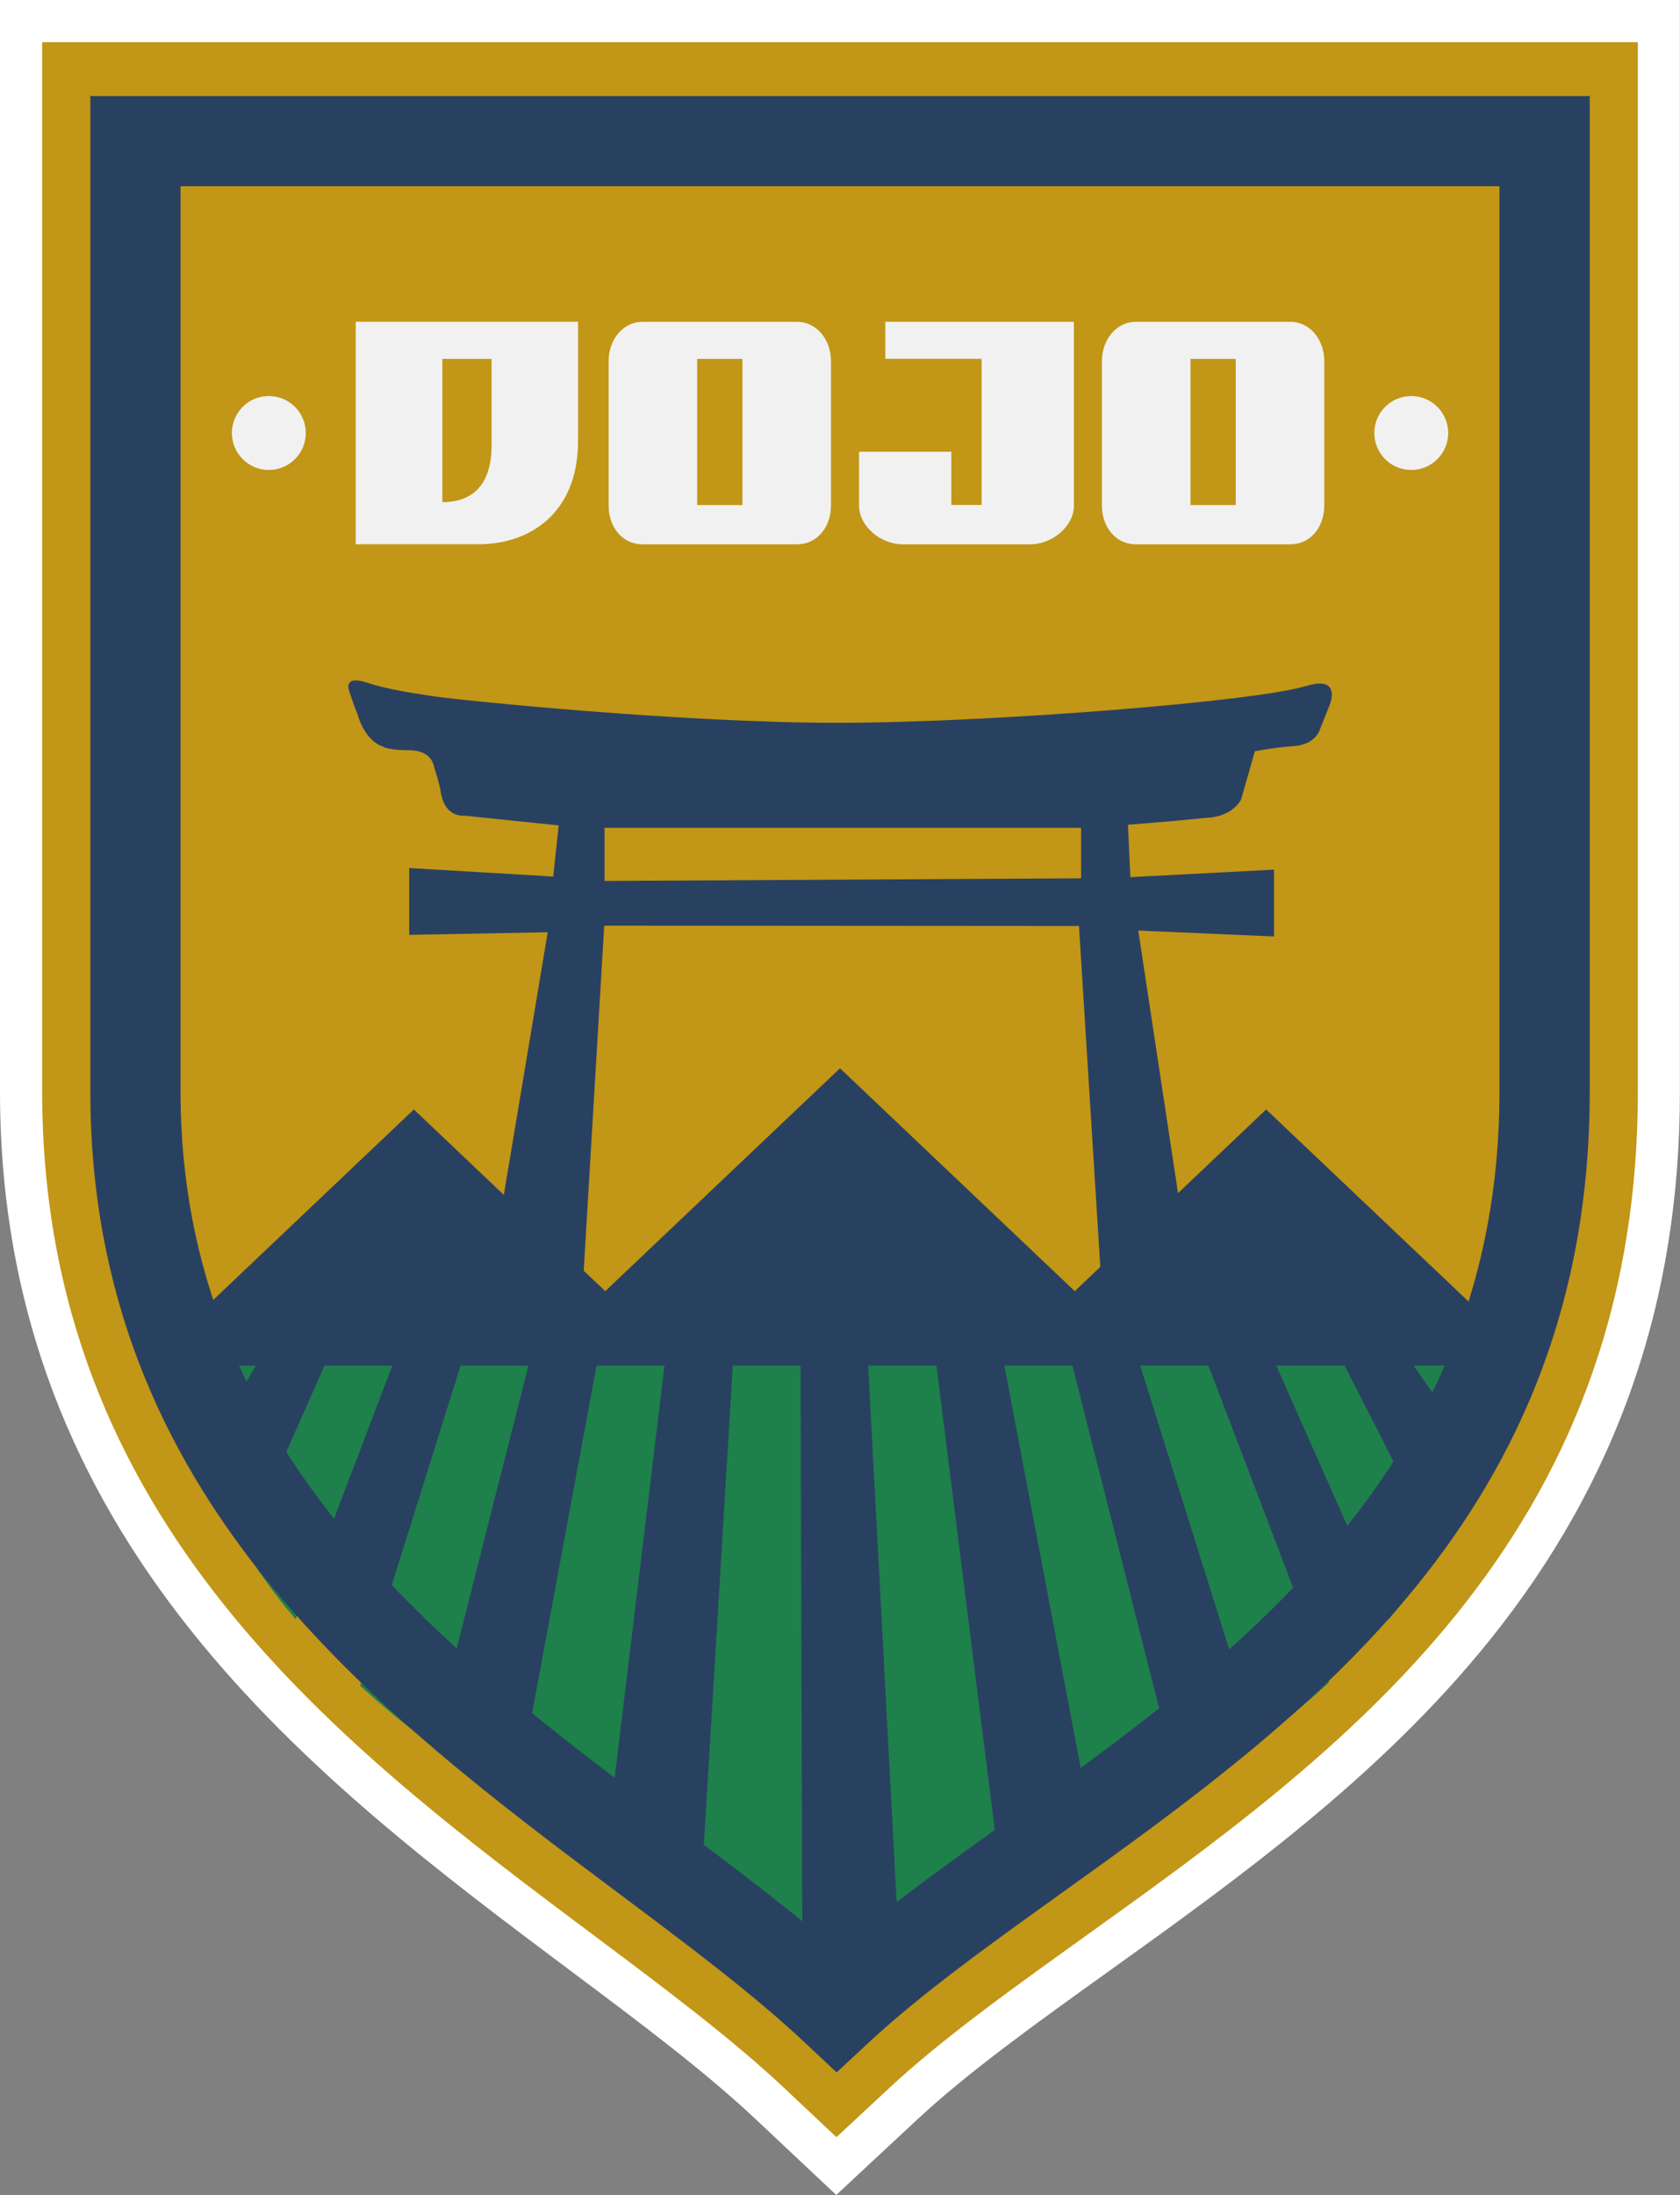 <?xml version="1.0" encoding="UTF-8"?>
<svg id="Capa_2" data-name="Capa 2" xmlns="http://www.w3.org/2000/svg" viewBox="0 0 199.16 260.1">
  <rect x="0" y="0" width="199.16" height="260.1" fill="#808080" stroke="none"/>
  <defs>
    <style>
      .cls-1 {
        fill: #294161;
      }

      .cls-1, .cls-2, .cls-3, .cls-4, .cls-5 {
        stroke-width: 0px;
      }

      .cls-2 {
        fill: #1e804b;
        fill-rule: evenodd;
      }

      .cls-3 {
        fill: #f1f1f1;
      }

      .cls-4 {
        fill: #fff;
      }

      .cls-5 {
        fill: #c29616;
      }
    </style>
  </defs>
  <g id="Capa_1-2" data-name="Capa 1">
    <g>
      <g>
        <path class="cls-5" d="M104.93,22.07H21.4v107.27c0,42.84,31.66,66.53,58.43,86.57,6.95,5.2,13.6,10.17,19.38,15.2,6.12-5.23,13.08-10.22,20.36-15.44,26.83-19.22,58.19-41.69,58.19-86.33V22.07h-72.84Z"/>
        <path class="cls-5" d="M175.93,23.23H23.23v106.12c0,42.02,31.6,65.67,58.32,85.67,6.25,4.68,12.26,9.18,17.67,13.7,5.77-4.74,12.11-9.28,18.69-14,26.75-19.16,58.01-41.56,58.01-85.37V23.23Z"/>
        <g>
          <path class="cls-5" d="M91.24,249.25c-6.15-5.78-13.89-11.57-22.08-17.7C39.46,209.32,2.5,181.66,2.5,129.35V2.5h194.17v126.85c0,54.45-36.97,80.93-66.68,102.22-8.61,6.17-16.74,12-22.9,17.73l-7.93,7.39-7.91-7.43Z"/>
          <path class="cls-4" d="M194.16,5v124.35c0,53.16-35.37,78.5-65.63,100.18-8.66,6.21-16.88,12.09-23.15,17.93l-6.22,5.79-6.2-5.83c-6.25-5.87-14.04-11.7-22.29-17.88C40.58,207.04,5,180.41,5,129.35V5h189.16M199.16,0H0v129.35c0,53.56,37.52,81.64,67.66,104.2,8.14,6.09,15.82,11.84,21.87,17.52l6.2,5.83,3.41,3.2,3.42-3.19,6.22-5.79c6.04-5.62,14.11-11.4,22.65-17.52,15.04-10.78,32.1-22.99,45.15-39.22,15.19-18.88,22.57-40.15,22.57-65.03V0h0Z"/>
        </g>
        <path class="cls-1" d="M176.41,160.96c-18.53,41.92-49.06,57.42-72.63,75.93-23.32-18.48-71.04-37.96-80.55-75.93h153.18Z"/>
        <path class="cls-2" d="M23.91,172.95l6.91-11.99h8.03l-9.95,22.46c1.81,2.97,3.88,5.79,6.15,8.46l11.79-30.92h8.03l-12.17,38.8c2.71,2.47,5.57,4.82,8.53,7.06l11.63-45.86h8.02l-9.79,52.79c3.52,2.33,7.08,4.55,10.59,6.71l7.2-59.5h8.04l-4.01,66.37c4.44,2.75,8.59,5.45,12.22,8.15l-.23-74.53h7.97l3.83,72.08c3.73-2.51,7.92-5.02,12.31-7.6l-8.11-64.48h8l11.02,58.08c3.38-2.01,6.77-4.09,10.11-6.27l-13.12-51.82h7.98l14.25,45.44c2.94-2.22,5.76-4.56,8.43-7.04l-14.65-38.4h7.99l13.72,30.96c2.17-2.62,4.14-5.4,5.87-8.35l-11.55-22.61h7.99l8.39,11.89c1.14-3.49,1.96-7.2,2.4-11.16l-.9-.75H22.94l-1.54,1.57c.5,3.67,1.35,7.14,2.51,10.43"/>
        <path class="cls-1" d="M104.93,22.07H21.4v107.27c0,42.84,31.66,66.53,58.43,86.57,6.95,5.2,13.6,10.17,19.38,15.2,6.12-5.23,13.08-10.22,20.36-15.44,26.83-19.22,58.19-41.69,58.19-86.33V22.07h-72.84ZM16.06,11.38h172.4v117.96c0,50.13-33.77,74.32-62.66,95.02-8.54,6.12-16.64,11.92-22.97,17.82l-3.65,3.4-3.64-3.42c-6.22-5.84-13.93-11.62-22.09-17.72-28.74-21.51-62.74-46.95-62.74-95.09V11.38h5.35Z"/>
        <polyline class="cls-1" points="182.1 161.83 182.03 161.76 150.1 131.47 127.41 153 99.58 126.59 71.75 153 49.06 131.47 17.51 161.41 17.07 161.83"/>
      </g>
      <g>
        <path class="cls-3" d="M42.17,64.49v-26.36h26.36v14.09c0,8.74-5.88,12.27-11.77,12.27h-14.59ZM52.45,59.5c4.7,0,5.82-3.5,5.82-6.62v-10.35h-5.83v16.97Z"/>
        <path class="cls-3" d="M98.51,42.79v17.13c0,2.42-1.53,4.58-4.05,4.58h-18.26c-2.53,0-4.05-2.16-4.05-4.58v-17.13c0-2.51,1.67-4.66,4.05-4.66h18.26c2.38,0,4.05,2.15,4.05,4.66ZM82.65,42.53v17.32h5.36v-17.32h-5.36Z"/>
        <path class="cls-3" d="M127.31,42.59h0c0,.07,0,.13,0,.2v17.13c0,2.42-2.54,4.58-5.17,4.58h-15.13c-2.63,0-5.17-2.16-5.17-4.58v-6.39h10.94v6.31h3.59v-17.32h-11.42v-4.39h22.36v4.46Z"/>
        <path class="cls-3" d="M156.99,42.79v17.13c0,2.42-1.53,4.58-4.05,4.58h-18.26c-2.53,0-4.05-2.16-4.05-4.58v-17.13c0-2.51,1.67-4.66,4.05-4.66h18.26c2.38,0,4.05,2.15,4.05,4.66ZM141.13,42.53v17.32h5.36v-17.32h-5.36Z"/>
      </g>
      <path class="cls-1" d="M154.76,81.3c-5.53,1.77-37.06,4.35-55.59,4.35s-44.81-2.69-47.68-3.13c-2.87-.44-5.42-.8-8.1-1.66-2.68-.85-2.03.91-2.03.91,0,0,.7,2.17,1,2.8.95,3.34,2.95,3.86,2.95,3.86,0,0,.49.47,3.2.47s2.93,1.92,2.93,1.92c0,0,.7,2.15.81,3.03.49,3.11,2.76,2.8,2.76,2.8l11.22,1.16-.65,6.06-17.07-1.01v7.92l16.42-.31-8.41,50.31,12.06.21,3.05-51.3,56.28.04,3.21,51.25h11.5l-7.68-50.71,16.09.7v-7.92l-17.03.89-.28-6.21s4.67-.35,9.31-.82c3.13-.12,4.1-2.17,4.1-2.17l1.63-5.71s2.07-.43,4.63-.62c2.56-.19,3.05-1.9,3.05-1.9l1.18-2.95s1.54-3.65-2.86-2.24ZM128.16,104.08l-56.49.31v-6.29h56.49v5.98Z"/>
      <g>
        <circle class="cls-3" cx="31.87" cy="51.31" r="4.38"/>
        <circle class="cls-3" cx="167.3" cy="51.31" r="4.38"/>
      </g>
    </g>
  </g>
</svg>